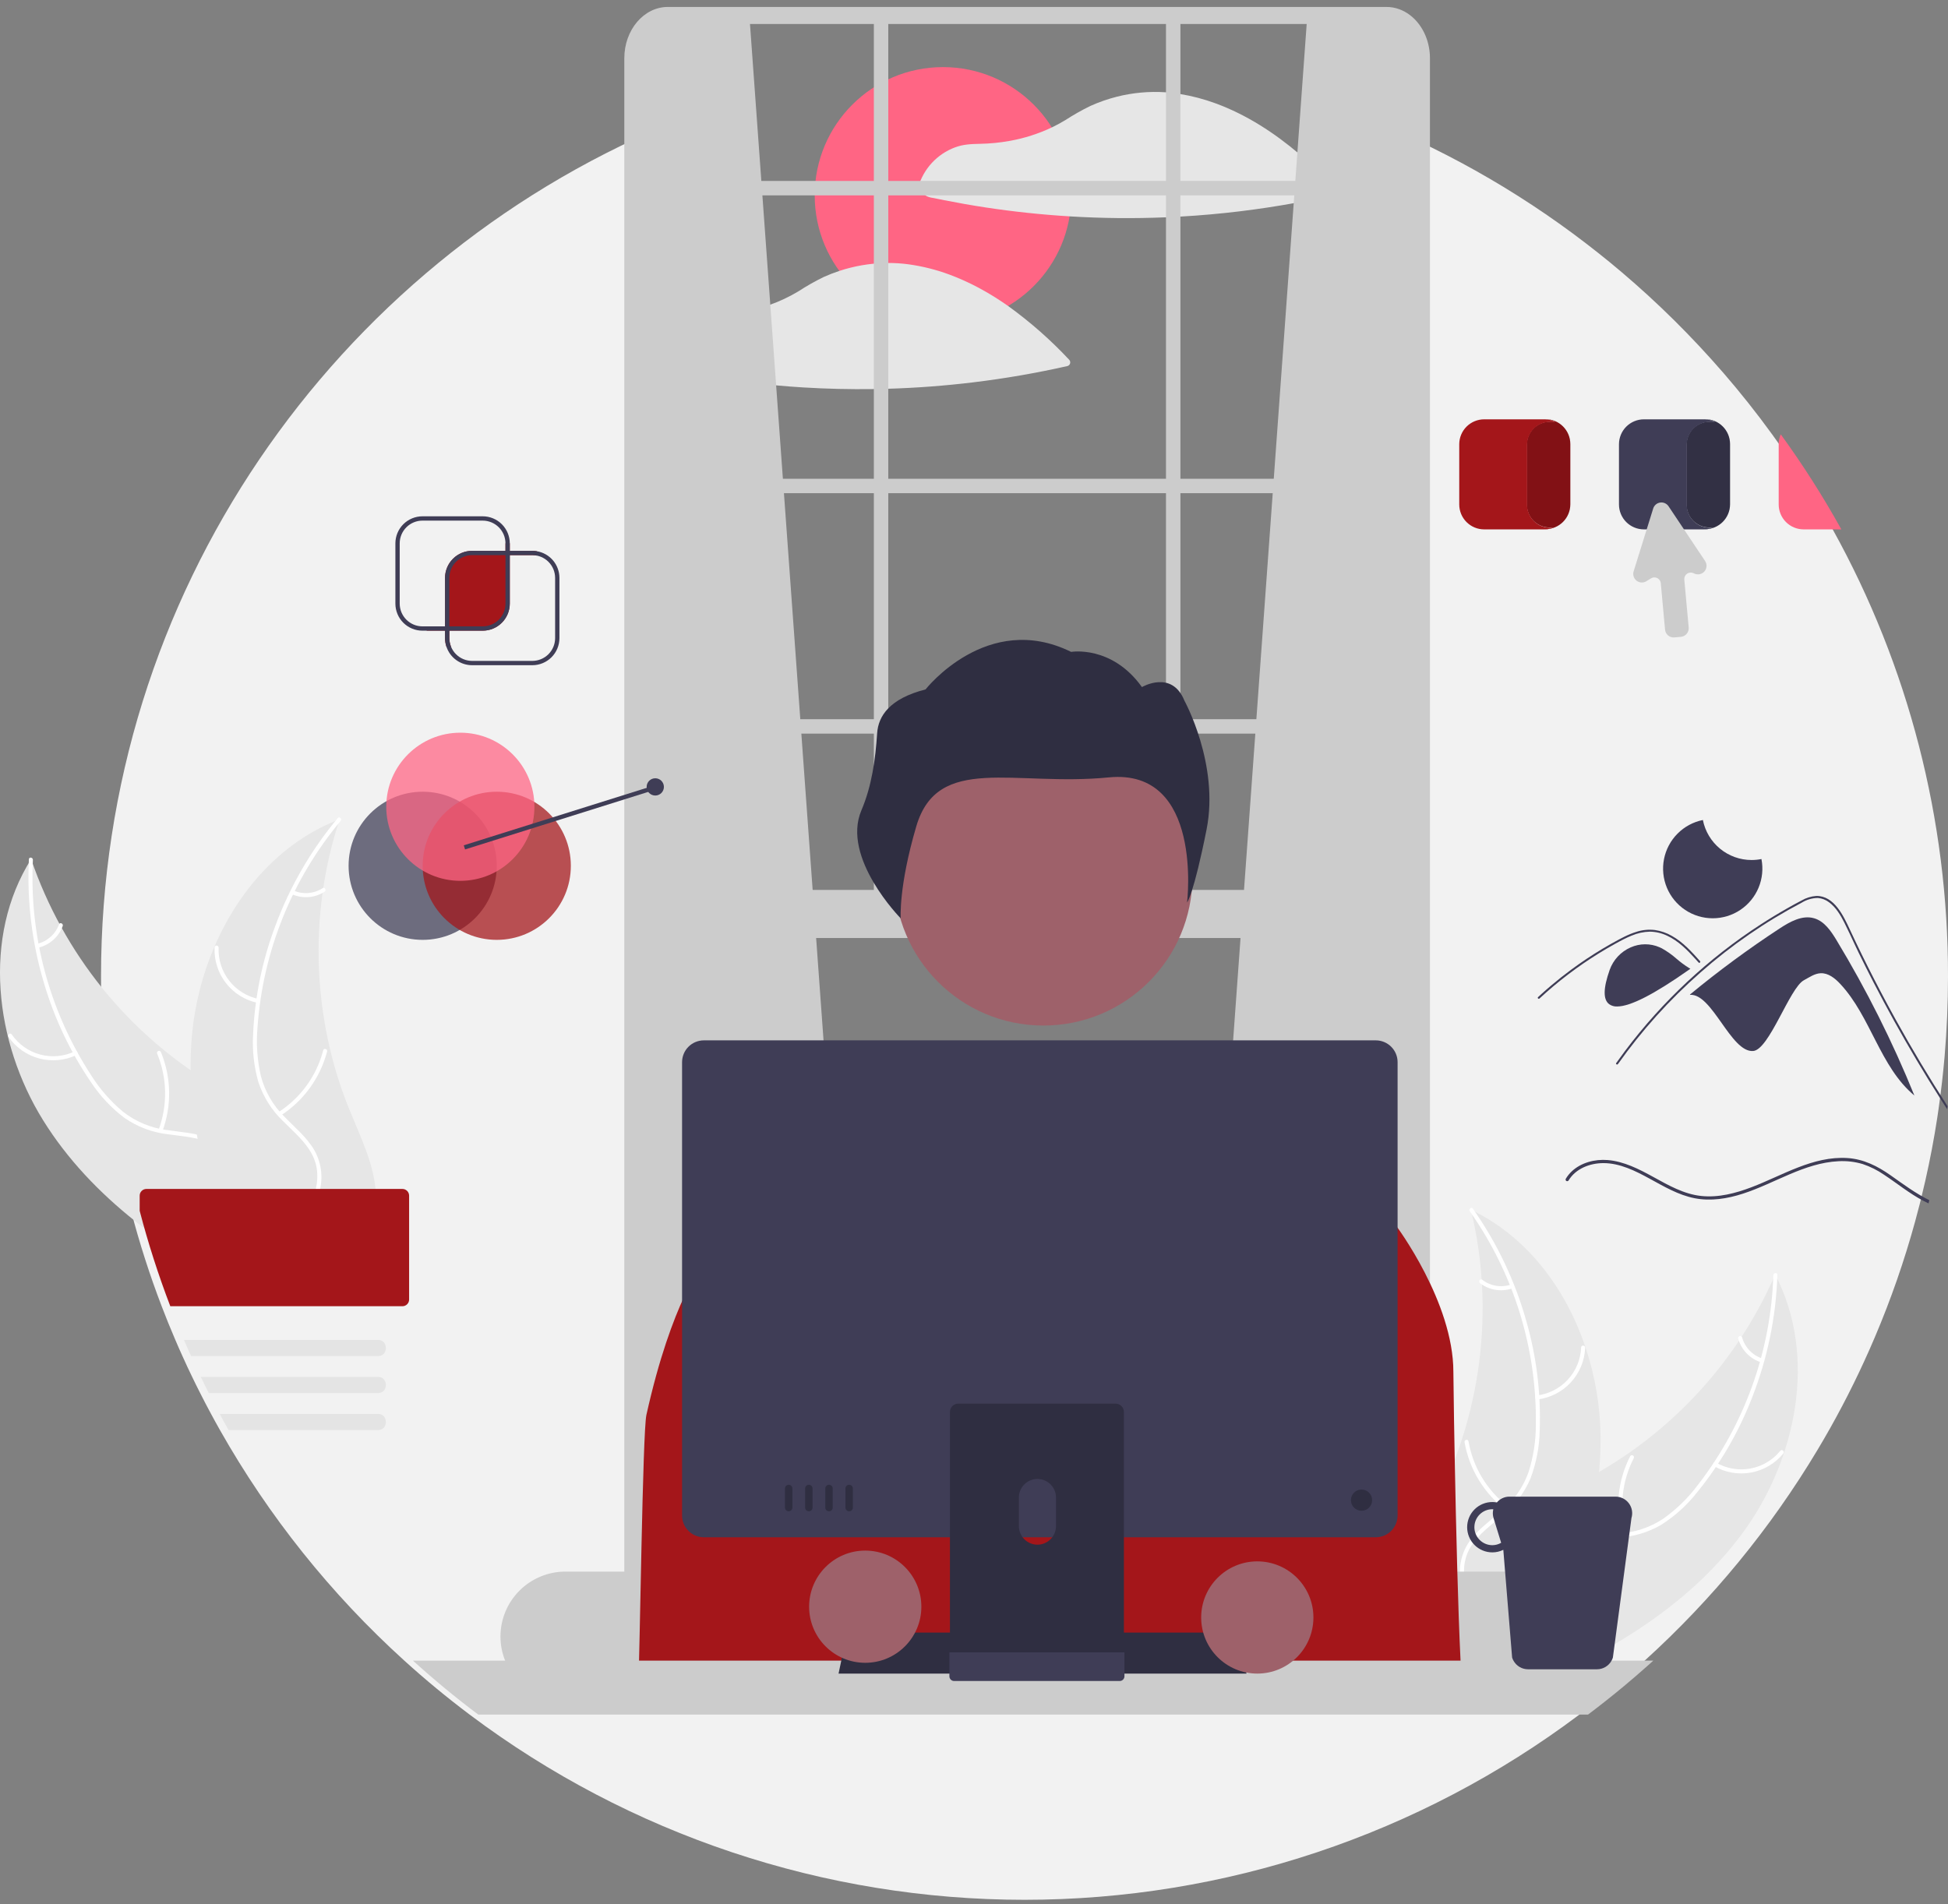 <svg width="268" height="262" viewBox="0 0 268 262" fill="none" xmlns="http://www.w3.org/2000/svg">
<rect x="0" y="0" width="268" height="262" fill="#808080" stroke="none"/>
<g clip-path="url(#clip0_166_459)">
<path d="M252.137 72.845C249.628 68.319 246.844 63.95 243.801 59.764C241.669 56.827 239.416 53.988 237.043 51.247H237.037C232.742 46.286 228.071 41.662 223.065 37.418C222.041 36.548 221.002 35.696 219.95 34.862C210.452 27.306 199.92 21.151 188.675 16.587L188.774 33.019L189.85 220.343H96.584L91.339 33.373L91.73 17.203C46.004 36.434 13.898 81.65 13.898 134.367C13.889 145.249 15.277 156.086 18.028 166.614C19.19 171.064 20.597 175.447 22.242 179.742C22.836 181.301 23.462 182.846 24.122 184.377C24.439 185.123 24.763 185.862 25.099 186.598C25.529 187.561 25.978 188.52 26.438 189.467C26.794 190.212 27.161 190.953 27.537 191.688C28.021 192.653 28.521 193.61 29.036 194.56C29.434 195.305 29.844 196.044 30.26 196.781C36.967 208.645 45.532 219.357 55.628 228.51C58.506 231.121 61.5 233.595 64.611 235.934C86.624 252.475 113.414 261.419 140.949 261.419C168.484 261.419 195.274 252.475 217.286 235.934C218.979 234.663 220.637 233.35 222.26 231.994C223.338 231.097 224.398 230.183 225.441 229.253C225.717 229.006 225.993 228.76 226.266 228.51C235.575 220.072 243.586 210.305 250.04 199.525C252.411 195.573 254.56 191.492 256.478 187.302C256.986 186.198 257.478 185.083 257.954 183.959C260.146 178.803 261.989 173.506 263.471 168.104C263.7 167.27 263.921 166.432 264.134 165.592V165.589C264.169 165.444 264.208 165.295 264.244 165.15C264.463 164.265 264.674 163.374 264.876 162.483V162.48C265.529 159.608 266.081 156.702 266.53 153.761C266.586 153.384 266.643 153.007 266.696 152.63C266.717 152.493 266.738 152.357 266.753 152.22V152.217C267.074 149.946 267.334 147.657 267.534 145.352C267.843 141.732 267.998 138.07 268 134.367C268.034 112.844 262.574 91.668 252.137 72.845V72.845Z" fill="#F2F2F2"/>
<path d="M239.66 211.061C247.18 200.9 250.072 186.588 244.222 175.382C238.736 187.986 228.968 198.244 216.647 204.34C211.887 206.674 206.349 208.774 204.146 213.596C202.775 216.597 203.036 220.14 204.138 223.249C205.24 226.358 207.115 229.124 208.97 231.852L209.067 232.67C220.745 227.829 232.14 221.222 239.66 211.061Z" fill="#E6E6E6"/>
<path d="M243.972 175.472C243.636 185.929 240.012 196.015 233.617 204.296C232.271 206.104 230.65 207.687 228.812 208.99C226.98 210.2 224.857 210.898 222.664 211.011C220.622 211.158 218.516 211.071 216.544 211.711C215.54 212.054 214.62 212.605 213.844 213.328C213.067 214.052 212.453 214.931 212.04 215.909C210.949 218.318 210.788 220.975 210.721 223.58C210.647 226.471 210.616 229.476 209.252 232.105C209.087 232.423 209.59 232.661 209.755 232.343C212.128 227.77 210.588 222.421 212.002 217.614C212.662 215.37 214.002 213.312 216.241 212.413C218.2 211.627 220.372 211.715 222.441 211.585C224.582 211.506 226.671 210.904 228.525 209.832C230.424 208.627 232.104 207.109 233.493 205.341C236.684 201.41 239.237 197.002 241.059 192.279C243.168 186.899 244.341 181.198 244.528 175.423C244.539 175.066 243.984 175.117 243.972 175.472V175.472Z" fill="white"/>
<path d="M235.833 201.751C237.368 202.635 239.167 202.945 240.91 202.625C242.652 202.306 244.224 201.377 245.345 200.005C245.571 199.726 245.149 199.362 244.923 199.641C243.882 200.921 242.417 201.786 240.794 202.08C239.171 202.375 237.496 202.079 236.071 201.247C235.761 201.067 235.525 201.572 235.833 201.751Z" fill="white"/>
<path d="M223.71 211.073C222.738 207.585 223.117 203.858 224.771 200.636C224.935 200.317 224.431 200.079 224.267 200.398C222.552 203.754 222.166 207.633 223.185 211.261C223.283 211.607 223.807 211.417 223.71 211.073H223.71Z" fill="white"/>
<path d="M242.429 186.925C241.764 186.706 241.164 186.326 240.682 185.818C240.2 185.31 239.851 184.691 239.668 184.015C239.575 183.668 239.051 183.858 239.143 184.203C239.349 184.948 239.735 185.632 240.266 186.194C240.797 186.757 241.458 187.18 242.191 187.428C242.258 187.458 242.334 187.46 242.403 187.435C242.472 187.411 242.529 187.361 242.562 187.296C242.593 187.229 242.597 187.152 242.572 187.083C242.547 187.014 242.496 186.957 242.429 186.925V186.925Z" fill="white"/>
<path d="M202.361 166.464C202.413 166.682 202.465 166.9 202.514 167.122C203.196 170.059 203.639 173.047 203.837 176.056C203.856 176.288 203.872 176.524 203.885 176.757C204.285 184.011 203.336 191.277 201.085 198.184C200.186 200.932 199.08 203.608 197.776 206.188C195.974 209.751 193.737 213.471 193.233 217.308C193.176 217.708 193.143 218.111 193.136 218.515L208.062 232.726C208.112 232.741 208.159 232.76 208.21 232.775L208.78 233.37C208.856 233.242 208.933 233.107 209.01 232.979C209.054 232.904 209.096 232.827 209.14 232.753C209.169 232.702 209.198 232.651 209.227 232.607C209.236 232.591 209.246 232.574 209.252 232.56C209.281 232.516 209.303 232.472 209.329 232.432C209.759 231.68 210.185 230.923 210.607 230.162C210.61 230.159 210.61 230.159 210.61 230.152C213.807 224.346 216.546 218.223 218.27 211.878C218.322 211.687 218.377 211.493 218.422 211.295C219.183 208.431 219.708 205.509 219.993 202.559C220.144 200.944 220.213 199.321 220.2 197.699C220.158 193.506 219.456 189.346 218.121 185.371C215.459 177.447 210.292 170.463 202.927 166.743C202.738 166.648 202.553 166.555 202.361 166.464Z" fill="#E6E6E6"/>
<path d="M202.215 166.685C208.242 175.238 211.421 185.473 211.3 195.935C211.314 198.188 210.973 200.429 210.289 202.575C209.556 204.645 208.281 206.48 206.599 207.891C205.056 209.237 203.322 210.436 202.134 212.134C201.538 213.012 201.135 214.006 200.951 215.051C200.766 216.096 200.805 217.168 201.064 218.197C201.643 220.778 203.115 222.997 204.63 225.116C206.311 227.47 208.095 229.888 208.589 232.808C208.649 233.162 209.194 233.048 209.135 232.695C208.276 227.615 203.826 224.272 202.06 219.582C201.236 217.393 201.067 214.943 202.314 212.877C203.405 211.07 205.192 209.833 206.765 208.483C208.427 207.131 209.733 205.393 210.568 203.42C211.359 201.315 211.786 199.091 211.83 196.843C212.012 191.784 211.396 186.727 210.007 181.859C208.452 176.294 205.957 171.036 202.629 166.312C202.423 166.02 202.01 166.395 202.215 166.685V166.685Z" fill="white"/>
<path d="M211.538 192.568C213.296 192.35 214.919 191.514 216.118 190.21C217.316 188.906 218.012 187.217 218.081 185.447C218.094 185.089 217.538 185.052 217.525 185.411C217.464 187.06 216.816 188.632 215.697 189.844C214.578 191.057 213.063 191.83 211.425 192.023C211.069 192.065 211.184 192.611 211.538 192.568H211.538Z" fill="white"/>
<path d="M207.471 207.311C204.594 205.11 202.653 201.907 202.034 198.338C201.973 197.985 201.427 198.098 201.488 198.451C202.14 202.163 204.167 205.493 207.165 207.776C207.451 207.994 207.755 207.527 207.471 207.311V207.311Z" fill="white"/>
<path d="M207.878 176.759C207.215 176.985 206.507 177.043 205.816 176.928C205.126 176.812 204.475 176.527 203.921 176.098C203.638 175.877 203.334 176.344 203.615 176.564C204.229 177.035 204.948 177.349 205.711 177.478C206.474 177.607 207.257 177.548 207.991 177.305C208.062 177.287 208.124 177.244 208.164 177.183C208.205 177.122 208.22 177.047 208.207 176.975C208.192 176.903 208.149 176.84 208.087 176.799C208.026 176.759 207.95 176.744 207.878 176.759Z" fill="white"/>
<path d="M5.931 154.152C-0.738 143.414 -2.458 128.914 4.283 118.22C8.727 131.229 17.629 142.247 29.414 149.324C33.969 152.037 39.317 154.58 41.121 159.565C42.244 162.667 41.696 166.177 40.345 169.186C38.993 172.196 36.9 174.801 34.83 177.369L34.666 178.176C23.421 172.401 12.601 164.891 5.931 154.152Z" fill="#E6E6E6"/>
<path d="M4.525 118.33C4.011 128.781 6.803 139.127 12.504 147.901C13.698 149.811 15.185 151.522 16.912 152.969C18.639 154.325 20.698 155.193 22.874 155.484C24.898 155.796 27.004 155.88 28.917 156.679C29.89 157.102 30.763 157.726 31.477 158.51C32.192 159.294 32.733 160.221 33.065 161.228C33.957 163.718 33.901 166.38 33.756 168.981C33.595 171.869 33.382 174.867 34.528 177.597C34.667 177.928 34.145 178.124 34.007 177.794C32.013 173.043 33.984 167.838 32.965 162.931C32.49 160.641 31.321 158.481 29.162 157.403C27.274 156.46 25.102 156.371 23.05 156.073C20.923 155.821 18.89 155.051 17.129 153.832C15.334 152.477 13.783 150.827 12.542 148.952C9.681 144.775 7.495 140.174 6.063 135.318C4.398 129.785 3.692 124.008 3.975 118.237C3.993 117.879 4.542 117.975 4.525 118.33L4.525 118.33Z" fill="white"/>
<path d="M10.502 145.184C8.9 145.941 7.081 146.103 5.371 145.643C3.66 145.183 2.169 144.129 1.163 142.67C0.96 142.375 1.411 142.046 1.613 142.342C2.547 143.702 3.937 144.683 5.53 145.109C7.124 145.534 8.818 145.376 10.305 144.663C10.629 144.508 10.823 145.03 10.502 145.184V145.184Z" fill="white"/>
<path d="M21.827 155.461C23.079 152.063 23.005 148.317 21.618 144.972C21.48 144.64 22.002 144.444 22.139 144.775C23.576 148.259 23.645 152.157 22.335 155.69C22.21 156.027 21.703 155.796 21.827 155.461V155.461Z" fill="white"/>
<path d="M5.132 129.871C5.813 129.707 6.442 129.377 6.964 128.91C7.486 128.443 7.883 127.854 8.121 127.195C8.242 126.857 8.748 127.089 8.628 127.424C8.362 128.151 7.923 128.801 7.347 129.319C6.772 129.836 6.079 130.204 5.329 130.392C5.259 130.416 5.184 130.412 5.117 130.382C5.05 130.352 4.998 130.297 4.97 130.23C4.944 130.161 4.947 130.084 4.977 130.017C5.007 129.95 5.063 129.897 5.132 129.871V129.871Z" fill="white"/>
<path d="M46.73 112.734C46.661 112.947 46.592 113.16 46.525 113.377C45.606 116.249 44.922 119.191 44.48 122.174C44.442 122.404 44.407 122.638 44.376 122.869C43.387 130.066 43.742 137.385 45.425 144.453C46.097 147.265 46.982 150.022 48.073 152.699C49.579 156.397 51.506 160.286 51.697 164.152C51.721 164.555 51.721 164.959 51.695 165.362L35.663 178.313C35.612 178.324 35.564 178.339 35.512 178.351L34.896 178.897C34.83 178.763 34.764 178.622 34.699 178.488C34.66 178.41 34.625 178.33 34.587 178.252C34.562 178.199 34.538 178.147 34.513 178.1C34.504 178.083 34.496 178.065 34.491 178.051C34.466 178.005 34.447 177.96 34.425 177.917C34.057 177.132 33.694 176.344 33.336 175.551C33.333 175.548 33.333 175.548 33.333 175.541C30.619 169.495 28.386 163.169 27.184 156.705C27.148 156.51 27.108 156.312 27.08 156.112C26.554 153.195 26.268 150.24 26.223 147.277C26.204 145.654 26.267 144.032 26.412 142.415C26.795 138.24 27.832 134.15 29.486 130.297C32.783 122.616 38.501 116.075 46.144 112.965C46.34 112.886 46.532 112.809 46.73 112.734Z" fill="#E6E6E6"/>
<path d="M46.859 112.966C40.156 121.001 36.156 130.943 35.426 141.381C35.229 143.625 35.387 145.886 35.894 148.081C36.457 150.204 37.578 152.136 39.141 153.679C40.569 155.146 42.199 156.482 43.246 158.271C43.768 159.195 44.089 160.219 44.188 161.275C44.286 162.332 44.161 163.397 43.819 164.402C43.032 166.927 41.385 169.018 39.703 171.008C37.836 173.217 35.861 175.482 35.132 178.352C35.043 178.7 34.509 178.542 34.597 178.195C35.866 173.201 40.573 170.232 42.714 165.701C43.713 163.586 44.08 161.158 43.005 158.997C42.066 157.108 40.385 155.729 38.926 154.256C37.38 152.773 36.22 150.935 35.548 148.901C34.93 146.739 34.686 144.487 34.824 142.243C35.054 137.186 36.078 132.196 37.859 127.456C39.861 122.036 42.776 116.998 46.476 112.561C46.706 112.286 47.086 112.693 46.859 112.966V112.966Z" fill="white"/>
<path d="M35.463 138.006C33.728 137.646 32.178 136.681 31.09 135.283C30.001 133.886 29.445 132.147 29.52 130.377C29.523 130.304 29.555 130.237 29.608 130.187C29.661 130.138 29.73 130.111 29.803 130.112C29.875 130.113 29.944 130.143 29.995 130.194C30.046 130.245 30.076 130.314 30.077 130.386C30.004 132.034 30.522 133.654 31.539 134.953C32.555 136.252 34.003 137.146 35.62 137.472C35.971 137.543 35.812 138.077 35.463 138.006V138.006Z" fill="white"/>
<path d="M38.318 153.03C41.364 151.071 43.559 148.035 44.466 144.529C44.556 144.182 45.09 144.339 45.001 144.686C44.05 148.333 41.759 151.487 38.586 153.519C38.283 153.713 38.017 153.223 38.318 153.03V153.03Z" fill="white"/>
<path d="M40.395 122.546C41.037 122.826 41.739 122.941 42.437 122.882C43.134 122.823 43.806 122.592 44.393 122.209C44.693 122.012 44.958 122.502 44.66 122.698C44.01 123.118 43.267 123.373 42.497 123.439C41.726 123.506 40.95 123.383 40.238 123.081C40.169 123.058 40.111 123.01 40.075 122.945C40.04 122.881 40.031 122.806 40.05 122.735C40.071 122.665 40.119 122.605 40.184 122.57C40.248 122.534 40.324 122.526 40.395 122.546V122.546Z" fill="white"/>
<path d="M129.737 44.537C139.485 44.537 147.388 36.634 147.388 26.885C147.388 17.137 139.485 9.234 129.737 9.234C119.988 9.234 112.085 17.137 112.085 26.885C112.085 36.634 119.988 44.537 129.737 44.537Z" fill="#FF6584"/>
<path d="M183.782 25.964C182.191 24.284 180.512 22.69 178.751 21.189C175.312 18.273 171.506 15.794 167.262 14.232C165.664 13.642 164.014 13.207 162.333 12.934C162.131 12.901 161.932 12.869 161.73 12.842C161.715 12.84 161.7 12.84 161.685 12.842C161.654 12.833 161.622 12.827 161.59 12.824C161.178 12.771 160.765 12.729 160.349 12.699C158.11 12.55 155.862 12.753 153.685 13.299C152.423 13.618 151.191 14.047 150.003 14.582C148.814 15.164 147.66 15.818 146.55 16.539C145.953 16.901 145.339 17.233 144.709 17.534C142.869 18.405 140.922 19.029 138.918 19.387C137.565 19.63 136.194 19.765 134.82 19.791C133.626 19.814 132.501 19.856 131.369 20.287C130.162 20.74 129.077 21.47 128.202 22.418C127.327 23.366 126.686 24.505 126.33 25.744C126.302 25.855 126.31 25.971 126.353 26.076C126.395 26.181 126.471 26.27 126.568 26.329C126.874 26.549 127.17 26.799 127.494 26.995C127.78 27.125 128.085 27.208 128.397 27.241C128.908 27.348 129.419 27.452 129.932 27.553C131.818 27.927 133.711 28.259 135.613 28.548C139.438 29.127 143.284 29.535 147.152 29.771C147.176 29.775 147.2 29.777 147.224 29.777C151.594 30.041 155.975 30.084 160.349 29.905C161.011 29.878 161.67 29.845 162.333 29.807C165.091 29.652 167.843 29.409 170.588 29.076C173.127 28.767 175.656 28.384 178.175 27.927C179.975 27.601 181.767 27.236 183.553 26.834C183.64 26.809 183.718 26.761 183.781 26.696C183.844 26.631 183.889 26.551 183.912 26.464C183.935 26.376 183.935 26.284 183.912 26.197C183.89 26.109 183.844 26.029 183.782 25.964V25.964Z" fill="#E6E6E6"/>
<path d="M147.093 49.501C144.538 46.767 141.722 44.289 138.686 42.101C137.68 41.394 136.643 40.729 135.577 40.12C134.27 39.365 132.913 38.702 131.515 38.133C131.203 38.006 130.888 37.884 130.574 37.768C128.785 37.106 126.93 36.64 125.041 36.378C125.026 36.375 125.012 36.378 124.997 36.375C124.967 36.37 124.934 36.364 124.905 36.358C123.989 36.239 123.066 36.182 122.143 36.188C121.481 36.188 120.816 36.224 120.156 36.289C119.091 36.394 118.035 36.577 116.997 36.836C116.483 36.963 115.972 37.112 115.471 37.281C114.739 37.522 114.02 37.801 113.318 38.118C113.306 38.124 113.297 38.127 113.285 38.133C112.106 38.71 110.964 39.359 109.864 40.075C109.84 40.09 109.814 40.105 109.79 40.12C108.541 40.867 107.22 41.486 105.846 41.967C104.667 42.379 103.458 42.699 102.229 42.923C100.876 43.167 99.506 43.301 98.132 43.324C96.938 43.348 95.812 43.389 94.684 43.823C93.476 44.277 92.391 45.006 91.516 45.954C90.64 46.902 89.998 48.041 89.642 49.281C89.614 49.391 89.622 49.507 89.665 49.612C89.708 49.717 89.783 49.806 89.879 49.866C90.185 50.086 90.485 50.332 90.806 50.528C91.091 50.66 91.396 50.743 91.708 50.775C92.219 50.882 92.73 50.988 93.244 51.089C95.129 51.464 97.024 51.794 98.927 52.081C101.538 52.476 104.159 52.792 106.791 53.029C108.038 53.144 109.286 53.239 110.535 53.314C113.739 53.507 116.946 53.582 120.156 53.539C120.819 53.53 121.481 53.516 122.143 53.495C126.075 53.379 129.995 53.084 133.902 52.61C138.258 52.083 142.585 51.334 146.864 50.368C146.951 50.342 147.029 50.295 147.092 50.23C147.155 50.166 147.2 50.086 147.223 49.999C147.246 49.912 147.247 49.82 147.224 49.733C147.201 49.645 147.156 49.566 147.093 49.501V49.501Z" fill="#E6E6E6"/>
<path d="M103.095 2.128L118.646 217.021L87.545 219.781V4.862C91.251 1.967 96.571 1.514 103.095 2.128Z" fill="#CCCCCC"/>
<path d="M179.855 2.128L164.305 217.021L195.406 219.781V4.862C191.7 1.967 186.38 1.514 179.855 2.128Z" fill="#CCCCCC"/>
<path d="M196.137 4.956C195.172 2.59 193.12 0.956 190.748 0.956H91.871C88.572 0.956 85.891 4.122 85.891 8.016V221.602C85.862 223.578 86.601 225.488 87.952 226.93C88.659 227.672 89.553 228.209 90.541 228.483C90.974 228.603 91.422 228.663 91.871 228.662H190.748C191.197 228.663 191.645 228.603 192.078 228.483C194.739 227.768 196.728 224.956 196.728 221.602V8.016C196.731 6.968 196.53 5.928 196.137 4.956V4.956ZM194.745 221.602C194.745 224.203 192.951 226.32 190.748 226.32H91.871C90.045 226.32 88.498 224.865 88.026 222.885C87.925 222.464 87.874 222.034 87.874 221.602V8.016C87.874 5.415 89.668 3.301 91.871 3.301H190.748C191.153 3.301 191.556 3.374 191.936 3.515C193.56 4.111 194.745 5.902 194.745 8.016V221.602Z" fill="#CCCCCC"/>
<path d="M195.737 65.879H86.883V67.864H195.737V65.879Z" fill="#CCCCCC"/>
<path d="M195.737 24.899H86.883V26.884H195.737V24.899Z" fill="#CCCCCC"/>
<path d="M195.737 98.965H86.883V100.95H195.737V98.965Z" fill="#CCCCCC"/>
<path d="M122.207 1.847H120.222V127.088H122.207V1.847Z" fill="#CCCCCC"/>
<path d="M162.398 1.847H160.413V127.088H162.398V1.847Z" fill="#CCCCCC"/>
<path d="M208.143 216.255H77.784C75.416 216.258 73.146 217.2 71.471 218.874C69.796 220.549 68.855 222.819 68.852 225.187C68.851 226.326 69.069 227.454 69.496 228.51C70.159 230.166 71.303 231.586 72.78 232.586C74.257 233.587 76 234.122 77.784 234.123H208.143C209.703 234.122 211.235 233.714 212.587 232.937C213.94 232.161 215.065 231.044 215.852 229.698C216.076 229.318 216.271 228.921 216.434 228.51C216.861 227.454 217.08 226.326 217.079 225.187C217.075 222.819 216.133 220.549 214.457 218.874C212.782 217.2 210.512 216.258 208.143 216.255Z" fill="#CCCCCC"/>
<path d="M195.737 122.456H87.545V129.073H195.737V122.456Z" fill="#CCCCCC"/>
<path d="M140.648 120.471H142.633C143.599 120.471 144.524 120.854 145.207 121.537C145.889 122.219 146.273 123.145 146.273 124.11V124.11H137.009C137.009 123.632 137.103 123.159 137.286 122.718C137.469 122.276 137.737 121.875 138.075 121.537C138.413 121.199 138.814 120.931 139.255 120.748C139.697 120.565 140.17 120.471 140.648 120.471V120.471Z" fill="#CCCCCC"/>
<path d="M143.549 141.118C154.873 141.118 164.053 131.938 164.053 120.614C164.053 109.29 154.873 100.11 143.549 100.11C132.225 100.11 123.045 109.29 123.045 120.614C123.045 131.938 132.225 141.118 143.549 141.118Z" fill="#9E616A"/>
<path d="M120.677 100.889C120.832 98.535 122.389 96.125 127.336 94.866C127.336 94.866 135.826 84.01 147.364 89.703C147.364 89.703 152.957 88.741 157.104 94.544C157.104 94.544 161.216 92.119 162.951 96.417C162.951 96.417 167.774 105.186 165.998 114.129C164.223 123.073 163.314 124.189 163.314 124.189C163.314 124.189 165.577 105.689 152.542 106.972C139.507 108.255 129.012 103.671 126.06 113.708C123.609 122.042 123.918 126.37 123.918 126.37C123.918 126.37 115.721 118.056 118.508 111.509C119.934 108.161 120.438 104.521 120.677 100.889Z" fill="#2F2E41"/>
<path d="M87.791 232.668H201.204C200.446 224.017 199.951 190.947 199.951 188.771C199.951 179.171 192.096 168.695 192.096 168.695L189.284 167.141L165.803 159.815L159.727 151.922C159.091 151.093 158.271 150.423 157.332 149.964C156.393 149.506 155.36 149.272 154.315 149.28L135.12 149.424C133.431 149.437 131.808 150.08 130.568 151.227L118.682 162.254L101.249 170.579L101.219 170.55L101.037 170.685L98.45 172.548L96.785 173.751C96.785 173.751 92.42 178.989 88.93 194.699C88.405 197.062 88.037 227.65 87.791 232.668Z" fill="#A4161A"/>
<path d="M227.454 228.51C227.181 228.76 226.905 229.006 226.629 229.253C225.583 230.182 224.523 231.096 223.448 231.994C221.824 233.348 220.166 234.661 218.474 235.934H65.799C62.69 233.6 59.696 231.125 56.816 228.51H227.454Z" fill="#CCCCCC"/>
<path d="M171.49 230.292H115.366L116.554 224.65H170.302L171.49 230.292Z" fill="#2F2E41"/>
<path d="M222.266 205.942H207.662C207.333 205.941 207.007 206.012 206.708 206.151C206.409 206.289 206.143 206.492 205.931 206.744C205.727 206.704 205.521 206.684 205.313 206.684C204.858 206.684 204.407 206.773 203.987 206.947C203.566 207.121 203.184 207.376 202.862 207.698C202.54 208.019 202.284 208.401 202.11 208.822C201.936 209.242 201.846 209.693 201.846 210.148C201.846 210.603 201.936 211.054 202.11 211.475C202.284 211.895 202.54 212.277 202.862 212.599C203.184 212.921 203.566 213.176 203.987 213.349C204.407 213.523 204.858 213.613 205.313 213.612C205.836 213.612 206.352 213.492 206.822 213.262L207.065 216.255L208.033 228.086C208.079 228.233 208.141 228.376 208.218 228.51C208.413 228.87 208.702 229.169 209.054 229.378C209.405 229.587 209.807 229.698 210.216 229.698H219.713C220.122 229.698 220.524 229.587 220.876 229.378C221.228 229.169 221.517 228.869 221.714 228.51C221.788 228.375 221.849 228.233 221.895 228.086L224.449 208.897C224.554 208.555 224.577 208.194 224.517 207.841C224.457 207.489 224.315 207.156 224.103 206.869C223.891 206.581 223.614 206.348 223.295 206.187C222.976 206.026 222.624 205.942 222.266 205.942ZM205.313 212.623C204.657 212.623 204.029 212.361 203.565 211.897C203.101 211.433 202.841 210.804 202.841 210.148C202.841 209.492 203.101 208.863 203.565 208.399C204.029 207.935 204.657 207.674 205.313 207.673C205.358 207.673 205.399 207.685 205.444 207.688C205.346 208.087 205.359 208.504 205.48 208.897L206.525 212.294C206.157 212.508 205.739 212.621 205.313 212.623V212.623Z" fill="#3F3D56"/>
<path d="M189.281 143.157H96.834C96.039 143.158 95.278 143.475 94.716 144.036C94.155 144.598 93.839 145.359 93.837 146.153V208.537C93.838 209.332 94.154 210.093 94.716 210.655C95.278 211.217 96.039 211.533 96.834 211.534H189.281C190.075 211.533 190.837 211.217 191.399 210.655C191.96 210.093 192.276 209.332 192.277 208.537V146.153C192.276 145.359 191.96 144.598 191.398 144.036C190.837 143.475 190.075 143.158 189.281 143.157Z" fill="#3F3D56"/>
<path d="M153.468 193.143H131.841C131.535 193.144 131.242 193.266 131.026 193.482C130.81 193.699 130.689 193.992 130.689 194.298V228.463H154.624V194.298C154.624 194.147 154.594 193.996 154.536 193.856C154.478 193.716 154.393 193.589 154.285 193.481C154.178 193.374 154.051 193.289 153.911 193.231C153.77 193.173 153.62 193.143 153.468 193.143V193.143ZM142.728 212.555C142.051 212.552 141.404 212.282 140.925 211.804C140.447 211.325 140.177 210.678 140.174 210.001V206.061C140.175 205.384 140.444 204.735 140.923 204.257C141.402 203.778 142.051 203.51 142.728 203.51C143.404 203.51 144.054 203.778 144.532 204.257C145.011 204.735 145.281 205.384 145.281 206.061V210.001C145.278 210.678 145.008 211.325 144.53 211.804C144.052 212.282 143.404 212.552 142.728 212.555V212.555Z" fill="#2F2E41"/>
<path d="M130.615 227.37V230.666C130.615 230.837 130.683 231.001 130.804 231.121C130.925 231.242 131.089 231.31 131.259 231.311H154.053C154.224 231.31 154.387 231.242 154.508 231.121C154.629 231 154.697 230.837 154.698 230.666V227.37H130.615Z" fill="#3F3D56"/>
<path d="M187.315 207.885C188.121 207.885 188.774 207.232 188.774 206.426C188.774 205.62 188.121 204.966 187.315 204.966C186.509 204.966 185.856 205.62 185.856 206.426C185.856 207.232 186.509 207.885 187.315 207.885Z" fill="#2F2E41"/>
<path d="M108.504 204.309C108.437 204.309 108.37 204.322 108.308 204.348C108.246 204.373 108.19 204.411 108.143 204.458C108.095 204.506 108.058 204.562 108.032 204.624C108.006 204.686 107.993 204.752 107.993 204.819V207.447C107.993 207.583 108.047 207.712 108.143 207.808C108.239 207.903 108.369 207.957 108.504 207.957C108.639 207.957 108.769 207.903 108.864 207.808C108.96 207.712 109.014 207.583 109.015 207.447V204.819C109.015 204.752 109.001 204.686 108.976 204.624C108.95 204.562 108.912 204.506 108.865 204.458C108.818 204.411 108.761 204.373 108.699 204.348C108.637 204.322 108.571 204.309 108.504 204.309V204.309Z" fill="#2F2E41"/>
<path d="M111.277 204.309C111.21 204.309 111.144 204.322 111.082 204.348C111.02 204.373 110.964 204.411 110.916 204.458C110.869 204.506 110.831 204.562 110.805 204.624C110.78 204.686 110.767 204.752 110.767 204.819V207.448C110.767 207.583 110.82 207.713 110.916 207.809C111.012 207.904 111.142 207.958 111.277 207.958C111.413 207.958 111.543 207.904 111.639 207.809C111.734 207.713 111.788 207.583 111.788 207.448V204.819C111.788 204.752 111.775 204.686 111.749 204.624C111.724 204.562 111.686 204.506 111.639 204.458C111.591 204.411 111.535 204.373 111.473 204.348C111.411 204.322 111.344 204.309 111.277 204.309V204.309Z" fill="#2F2E41"/>
<path d="M114.051 204.309C113.984 204.309 113.917 204.322 113.855 204.348C113.793 204.373 113.737 204.411 113.69 204.458C113.642 204.506 113.605 204.562 113.579 204.624C113.553 204.686 113.54 204.752 113.54 204.819V207.447C113.541 207.583 113.594 207.712 113.69 207.808C113.786 207.903 113.916 207.957 114.051 207.957C114.186 207.957 114.316 207.903 114.412 207.808C114.507 207.712 114.561 207.583 114.562 207.447V204.819C114.562 204.752 114.548 204.686 114.523 204.624C114.497 204.562 114.46 204.506 114.412 204.458C114.365 204.411 114.308 204.373 114.246 204.348C114.184 204.322 114.118 204.309 114.051 204.309Z" fill="#2F2E41"/>
<path d="M116.824 204.309C116.757 204.309 116.691 204.322 116.629 204.348C116.567 204.373 116.511 204.411 116.463 204.458C116.416 204.506 116.378 204.562 116.353 204.624C116.327 204.686 116.314 204.752 116.314 204.819V207.447C116.314 207.583 116.368 207.712 116.464 207.808C116.56 207.903 116.689 207.957 116.824 207.957C116.96 207.957 117.089 207.903 117.185 207.808C117.281 207.712 117.335 207.583 117.335 207.447V204.819C117.335 204.752 117.322 204.686 117.296 204.624C117.271 204.562 117.233 204.506 117.186 204.458C117.138 204.411 117.082 204.373 117.02 204.348C116.958 204.322 116.892 204.309 116.824 204.309V204.309Z" fill="#2F2E41"/>
<path d="M119.037 228.807C123.301 228.807 126.758 225.351 126.758 221.086C126.758 216.822 123.301 213.366 119.037 213.366C114.773 213.366 111.317 216.822 111.317 221.086C111.317 225.351 114.773 228.807 119.037 228.807Z" fill="#9E616A"/>
<path d="M172.975 230.292C177.239 230.292 180.696 226.835 180.696 222.571C180.696 218.307 177.239 214.85 172.975 214.85C168.711 214.85 165.254 218.307 165.254 222.571C165.254 226.835 168.711 230.292 172.975 230.292Z" fill="#9E616A"/>
<path d="M252.667 129.379C251.904 128.117 251 126.77 249.585 126.358C247.945 125.881 246.261 126.829 244.832 127.764C240.559 130.562 236.445 133.593 232.507 136.845L232.511 136.894C235.577 136.683 238.121 144.834 241.187 144.623C243.402 144.47 246.214 135.933 248.172 134.885C248.915 134.488 249.639 133.957 250.48 133.92C251.526 133.874 252.438 134.604 253.154 135.367C257.393 139.881 258.619 146.783 263.375 150.748C260.376 143.353 256.796 136.208 252.667 129.379V129.379Z" fill="#3F3D56"/>
<path d="M260.826 140.342C263.062 144.381 265.433 148.339 267.941 152.217V152.22C267.926 152.357 267.905 152.493 267.884 152.63C267.581 152.167 267.281 151.702 266.984 151.234C264.734 147.704 262.595 144.105 260.567 140.44C259.605 138.697 258.667 136.94 257.752 135.169C257.045 133.797 256.354 132.417 255.677 131.03C255.483 130.632 255.296 130.234 255.109 129.833C254.67 128.895 254.236 127.95 253.773 127.024C253.244 125.967 252.6 124.862 251.629 124.152C251.187 123.816 250.659 123.612 250.106 123.564C249.326 123.569 248.563 123.788 247.899 124.197C242.876 126.837 238.187 130.07 233.934 133.827C229.675 137.569 225.868 141.795 222.59 146.421C222.489 146.563 222.252 146.427 222.352 146.281C222.753 145.717 223.157 145.162 223.573 144.609C228.726 137.758 235.043 131.865 242.236 127.202C243.445 126.418 244.677 125.671 245.933 124.96C246.566 124.601 247.201 124.247 247.849 123.915C248.468 123.551 249.164 123.336 249.88 123.285C252.345 123.247 253.622 126.038 254.498 127.915C254.771 128.506 255.049 129.096 255.332 129.684C256.398 131.912 257.506 134.121 258.655 136.312C259.362 137.664 260.085 139.007 260.826 140.342Z" fill="#3F3D56"/>
<path d="M233.691 132.448C233.548 132.289 233.406 132.129 233.262 131.97C232.125 130.713 230.906 129.471 229.346 128.75C228.602 128.396 227.789 128.208 226.965 128.199C226.115 128.222 225.277 128.405 224.494 128.738C224.122 128.886 223.758 129.055 223.4 129.235C222.99 129.441 222.588 129.66 222.188 129.882C221.436 130.298 220.694 130.732 219.963 131.184C218.506 132.084 217.095 133.053 215.73 134.091C215.022 134.629 214.329 135.185 213.651 135.758C213.02 136.29 212.401 136.837 211.796 137.398C211.666 137.518 211.473 137.325 211.603 137.205C211.762 137.056 211.924 136.909 212.085 136.763C212.541 136.351 213.004 135.946 213.475 135.55C214.333 134.826 215.213 134.13 216.116 133.462C217.519 132.422 218.971 131.453 220.471 130.554C221.221 130.105 221.981 129.676 222.751 129.265C222.984 129.141 223.219 129.019 223.457 128.904C223.997 128.632 224.558 128.404 225.135 128.221C225.952 127.957 226.817 127.872 227.67 127.972C228.493 128.092 229.286 128.367 230.008 128.781C231.54 129.638 232.728 130.962 233.885 132.254C234.001 132.385 233.809 132.58 233.691 132.448Z" fill="#3F3D56"/>
<path d="M222.48 138.495C222.09 138.514 221.706 138.404 221.385 138.181C220.537 137.539 220.56 135.996 221.453 133.464C221.696 132.779 222.078 132.15 222.573 131.617C223.069 131.084 223.669 130.659 224.335 130.367C224.96 130.087 225.636 129.941 226.32 129.937C227.004 129.933 227.681 130.071 228.309 130.343C228.419 130.391 228.527 130.442 228.633 130.496C229.36 130.903 230.041 131.387 230.665 131.938C231.196 132.398 231.762 132.816 232.358 133.188L232.557 133.305L232.368 133.437C227.558 136.824 224.297 138.495 222.48 138.495Z" fill="#3F3D56"/>
<path d="M240.977 118.341C239.396 118.341 237.863 117.792 236.641 116.787C235.419 115.783 234.583 114.386 234.277 112.834C232.954 113.102 231.74 113.755 230.789 114.712C229.837 115.669 229.191 116.886 228.93 118.21C228.67 119.534 228.808 120.906 229.326 122.152C229.844 123.398 230.72 124.462 231.843 125.211C232.966 125.959 234.285 126.359 235.634 126.358C236.984 126.358 238.303 125.958 239.425 125.208C240.547 124.459 241.422 123.394 241.94 122.148C242.457 120.901 242.594 119.53 242.333 118.206C241.887 118.296 241.433 118.341 240.977 118.341V118.341Z" fill="#3F3D56"/>
<path opacity="0.74" d="M58.15 129.328C63.779 129.328 68.343 124.765 68.343 119.136C68.343 113.507 63.779 108.944 58.15 108.944C52.521 108.944 47.958 113.507 47.958 119.136C47.958 124.765 52.521 129.328 58.15 129.328Z" fill="#3F3D56"/>
<path opacity="0.74" d="M68.343 129.328C73.972 129.328 78.535 124.765 78.535 119.136C78.535 113.507 73.972 108.944 68.343 108.944C62.714 108.944 58.15 113.507 58.15 119.136C58.15 124.765 62.714 129.328 68.343 129.328Z" fill="#A4161A"/>
<path opacity="0.74" d="M63.333 121.205C68.962 121.205 73.525 116.642 73.525 111.013C73.525 105.384 68.962 100.821 63.333 100.821C57.704 100.821 53.14 105.384 53.14 111.013C53.14 116.642 57.704 121.205 63.333 121.205Z" fill="#FF6584"/>
<path d="M89.984 108.092L63.804 116.317L63.982 116.884L90.162 108.659L89.984 108.092Z" fill="#3F3D56"/>
<path d="M90.151 109.468C90.807 109.468 91.338 108.937 91.338 108.281C91.338 107.625 90.807 107.093 90.151 107.093C89.495 107.093 88.963 107.625 88.963 108.281C88.963 108.937 89.495 109.468 90.151 109.468Z" fill="#3F3D56"/>
<path d="M260.107 161.729C261.847 162.955 263.519 164.205 265.431 165.15C265.396 165.295 265.357 165.444 265.321 165.589C265.087 165.479 264.858 165.363 264.63 165.245C262.69 164.229 261.022 162.848 259.201 161.648C258.299 161.025 257.313 160.531 256.273 160.181C255.189 159.856 254.057 159.723 252.927 159.789C248.214 160.021 244.175 162.833 239.795 164.25C237.651 164.945 235.371 165.316 233.135 164.879C230.899 164.443 228.912 163.255 226.937 162.18C224.989 161.117 222.866 160.048 220.591 160.048C218.739 160.051 216.791 160.793 215.799 162.432C215.768 162.481 215.719 162.516 215.663 162.53C215.607 162.544 215.547 162.535 215.498 162.506C215.448 162.476 215.411 162.429 215.396 162.373C215.381 162.317 215.388 162.257 215.416 162.207C215.637 161.833 215.91 161.492 216.226 161.194C217.521 159.968 219.424 159.484 221.174 159.626C223.436 159.81 225.5 160.879 227.457 161.954C229.533 163.095 231.659 164.321 234.058 164.57C236.428 164.82 238.774 164.199 240.971 163.365C245.227 161.746 249.426 159.05 254.159 159.35C256.392 159.493 258.304 160.461 260.107 161.729Z" fill="#3F3D56"/>
<path d="M73.847 75.847V76.45C73.647 76.41 73.444 76.391 73.241 76.39H70.135V83.06C70.134 84.047 69.742 84.994 69.043 85.692C68.345 86.391 67.398 86.783 66.411 86.784H61.82V87.811C61.82 88.223 61.902 88.631 62.06 89.011H61.425C61.292 88.625 61.225 88.219 61.226 87.811V86.784H58.702V86.19H61.226V79.52C61.227 78.533 61.619 77.586 62.317 76.888C63.016 76.19 63.962 75.797 64.95 75.796H69.541V74.757H70.135V75.796H73.241C73.444 75.797 73.646 75.814 73.847 75.847V75.847Z" fill="#A4161A"/>
<path d="M66.411 71.045H58.12C57.133 71.046 56.186 71.438 55.487 72.137C54.789 72.835 54.397 73.782 54.396 74.769V83.06C54.397 84.047 54.789 84.994 55.487 85.692C56.186 86.391 57.133 86.783 58.12 86.784H66.411C67.398 86.783 68.345 86.391 69.043 85.692C69.742 84.994 70.134 84.047 70.135 83.06V74.757C70.131 73.772 69.737 72.828 69.039 72.132C68.341 71.436 67.396 71.046 66.411 71.045V71.045ZM69.541 83.06C69.54 83.89 69.21 84.685 68.623 85.272C68.036 85.859 67.241 86.189 66.411 86.19H58.12C57.29 86.189 56.495 85.859 55.908 85.272C55.321 84.685 54.991 83.89 54.99 83.06V74.769C54.991 73.939 55.321 73.144 55.908 72.557C56.495 71.97 57.29 71.64 58.12 71.639H66.411C67.239 71.64 68.032 71.969 68.619 72.553C69.205 73.137 69.537 73.929 69.541 74.757V83.06Z" fill="#3F3D56"/>
<path d="M61.226 86.19V86.784H61.82V86.19H61.226ZM61.226 86.19V86.784H61.82V86.19H61.226ZM73.847 75.847C73.646 75.814 73.444 75.797 73.241 75.796H64.95C63.962 75.797 63.016 76.19 62.317 76.888C61.619 77.586 61.227 78.533 61.226 79.52V87.811C61.225 88.219 61.292 88.625 61.425 89.011C61.676 89.747 62.15 90.386 62.782 90.838C63.414 91.291 64.172 91.535 64.95 91.535H73.241C74.228 91.534 75.175 91.142 75.873 90.444C76.571 89.746 76.964 88.799 76.965 87.811V79.52C76.964 78.638 76.651 77.784 76.08 77.111C75.509 76.439 74.717 75.991 73.847 75.847V75.847ZM76.371 87.811C76.37 88.641 76.039 89.436 75.453 90.023C74.866 90.61 74.07 90.94 73.241 90.941H64.95C64.12 90.94 63.325 90.61 62.738 90.023C62.151 89.436 61.821 88.641 61.82 87.811V79.52C61.821 78.691 62.151 77.895 62.738 77.308C63.325 76.722 64.12 76.391 64.95 76.39H73.241C74.071 76.391 74.867 76.721 75.454 77.308C76.04 77.894 76.37 78.69 76.371 79.52V87.811ZM61.226 86.19V86.784H61.82V86.19H61.226Z" fill="#3F3D56"/>
<path d="M55.361 163.602H20.143C19.898 163.603 19.662 163.7 19.489 163.873C19.315 164.046 19.217 164.281 19.216 164.526V166.614C20.378 171.064 21.785 175.447 23.43 179.742H55.361C55.483 179.742 55.603 179.718 55.715 179.672C55.827 179.625 55.929 179.557 56.014 179.472C56.1 179.386 56.168 179.284 56.215 179.172C56.261 179.06 56.285 178.94 56.285 178.818V164.526C56.284 164.281 56.187 164.046 56.014 163.873C55.841 163.7 55.606 163.603 55.361 163.602V163.602Z" fill="#A4161A"/>
<path d="M52.006 184.377H25.31C25.627 185.123 25.951 185.862 26.287 186.598H52.006C53.455 186.619 53.44 184.356 52.006 184.377Z" fill="#E4E4E4"/>
<path d="M52.006 189.467H27.626C27.982 190.212 28.348 190.953 28.725 191.688H52.006C53.455 191.709 53.44 189.449 52.006 189.467Z" fill="#E4E4E4"/>
<path d="M52.006 194.56H30.224C30.622 195.305 31.032 196.044 31.448 196.781H52.006C53.455 196.802 53.44 194.539 52.006 194.56Z" fill="#E4E4E4"/>
<path d="M234.587 57.675H234.418C234.945 57.675 235.464 57.798 235.935 58.034H235.165C234.336 58.035 233.54 58.365 232.953 58.951C232.367 59.538 232.037 60.334 232.036 61.163V69.455C232.037 70.284 232.367 71.08 232.953 71.667C233.54 72.253 234.336 72.584 235.165 72.584H235.656C235.262 72.739 234.842 72.819 234.418 72.82H234.587C235.496 72.818 236.367 72.457 237.009 71.815C237.652 71.172 238.013 70.301 238.014 69.393V61.102C238.013 60.193 237.652 59.322 237.009 58.68C236.367 58.037 235.496 57.676 234.587 57.675V57.675Z" fill="#3F3D56"/>
<path opacity="0.21" d="M234.587 57.675H234.418C234.945 57.675 235.464 57.798 235.935 58.034H235.165C234.336 58.035 233.54 58.365 232.953 58.951C232.367 59.538 232.037 60.334 232.036 61.163V69.455C232.037 70.284 232.367 71.08 232.953 71.667C233.54 72.253 234.336 72.584 235.165 72.584H235.656C235.262 72.739 234.842 72.819 234.418 72.82H234.587C235.496 72.818 236.367 72.457 237.009 71.815C237.652 71.172 238.013 70.301 238.014 69.393V61.102C238.013 60.193 237.652 59.322 237.009 58.68C236.367 58.037 235.496 57.676 234.587 57.675V57.675Z" fill="black"/>
<path d="M212.613 57.675H212.444C212.97 57.675 213.49 57.798 213.961 58.034H213.191C212.361 58.035 211.566 58.365 210.979 58.951C210.392 59.538 210.062 60.334 210.061 61.163V69.455C210.062 70.284 210.392 71.08 210.979 71.667C211.566 72.253 212.361 72.584 213.191 72.584H213.682C213.287 72.739 212.867 72.819 212.444 72.82H212.613C213.521 72.818 214.392 72.457 215.035 71.815C215.677 71.172 216.039 70.301 216.04 69.393V61.102C216.039 60.193 215.677 59.322 215.035 58.68C214.392 58.037 213.521 57.676 212.613 57.675V57.675Z" fill="#A4161A"/>
<path opacity="0.21" d="M212.613 57.675H212.444C212.97 57.675 213.49 57.798 213.961 58.034H213.191C212.361 58.035 211.566 58.365 210.979 58.951C210.392 59.538 210.062 60.334 210.061 61.163V69.455C210.062 70.284 210.392 71.08 210.979 71.667C211.566 72.253 212.361 72.584 213.191 72.584H213.682C213.287 72.739 212.867 72.819 212.444 72.82H212.613C213.521 72.818 214.392 72.457 215.035 71.815C215.677 71.172 216.039 70.301 216.04 69.393V61.102C216.039 60.193 215.677 59.322 215.035 58.68C214.392 58.037 213.521 57.676 212.613 57.675V57.675Z" fill="black"/>
<path d="M213.224 72.61C212.394 72.609 211.599 72.279 211.012 71.692C210.425 71.106 210.095 70.31 210.094 69.481V61.189C210.095 60.359 210.425 59.564 211.012 58.977C211.599 58.391 212.394 58.06 213.224 58.059H213.994C213.523 57.824 213.004 57.701 212.477 57.701H204.186C203.277 57.702 202.406 58.063 201.764 58.706C201.121 59.348 200.76 60.219 200.759 61.127V69.419C200.76 70.327 201.121 71.198 201.764 71.841C202.406 72.483 203.277 72.844 204.186 72.845H212.477C212.901 72.845 213.32 72.765 213.715 72.61L213.224 72.61Z" fill="#A4161A"/>
<path d="M235.198 72.61C234.369 72.609 233.573 72.279 232.986 71.692C232.4 71.106 232.07 70.31 232.069 69.481V61.189C232.07 60.359 232.4 59.564 232.986 58.977C233.573 58.391 234.369 58.06 235.198 58.059H235.969C235.497 57.824 234.978 57.701 234.451 57.701H226.16C225.252 57.702 224.381 58.063 223.738 58.706C223.096 59.348 222.735 60.219 222.733 61.127V69.419C222.734 70.327 223.096 71.198 223.738 71.841C224.381 72.483 225.252 72.844 226.16 72.845H234.451C234.875 72.845 235.295 72.765 235.689 72.61L235.198 72.61Z" fill="#3F3D56"/>
<path d="M244.989 59.764C248.032 63.95 250.816 68.319 253.325 72.845H248.134C247.225 72.844 246.355 72.482 245.712 71.84C245.07 71.197 244.708 70.326 244.707 69.418V61.127C244.707 60.658 244.803 60.194 244.989 59.764V59.764Z" fill="#FF6584"/>
<path d="M234.581 77.195L231.677 72.845L229.554 69.664C229.43 69.479 229.256 69.332 229.052 69.241C228.848 69.15 228.622 69.119 228.401 69.151C228.18 69.183 227.973 69.277 227.803 69.422C227.633 69.567 227.508 69.757 227.442 69.97L226.548 72.845L224.749 78.621C224.678 78.851 224.679 79.097 224.751 79.327C224.824 79.556 224.965 79.758 225.155 79.906C225.345 80.053 225.576 80.139 225.817 80.152C226.057 80.165 226.296 80.104 226.501 79.978L227.139 79.583C227.268 79.503 227.414 79.458 227.565 79.452C227.716 79.445 227.866 79.477 228.001 79.544C228.136 79.612 228.252 79.713 228.337 79.837C228.422 79.962 228.474 80.106 228.487 80.257L229.072 86.641C229.1 86.934 229.236 87.207 229.453 87.406C229.67 87.604 229.954 87.715 230.248 87.716C230.284 87.716 230.32 87.713 230.358 87.71L231.255 87.63C231.41 87.616 231.56 87.572 231.698 87.499C231.835 87.427 231.957 87.328 232.056 87.209C232.156 87.09 232.23 86.952 232.276 86.803C232.322 86.655 232.339 86.499 232.324 86.344L231.721 79.752C231.707 79.597 231.734 79.441 231.799 79.3C231.864 79.159 231.965 79.037 232.092 78.947C232.219 78.858 232.368 78.803 232.523 78.789C232.677 78.775 232.833 78.802 232.974 78.867L233.105 78.926C233.339 79.034 233.602 79.062 233.853 79.007C234.105 78.952 234.332 78.816 234.499 78.62C234.666 78.424 234.764 78.178 234.779 77.921C234.794 77.664 234.724 77.409 234.581 77.195V77.195Z" fill="#CCCCCC"/>
</g>
<defs>
<clipPath id="clip0_166_459">
<rect width="268" height="260.462" fill="white" transform="translate(0 0.956)"/>
</clipPath>
</defs>
</svg>
